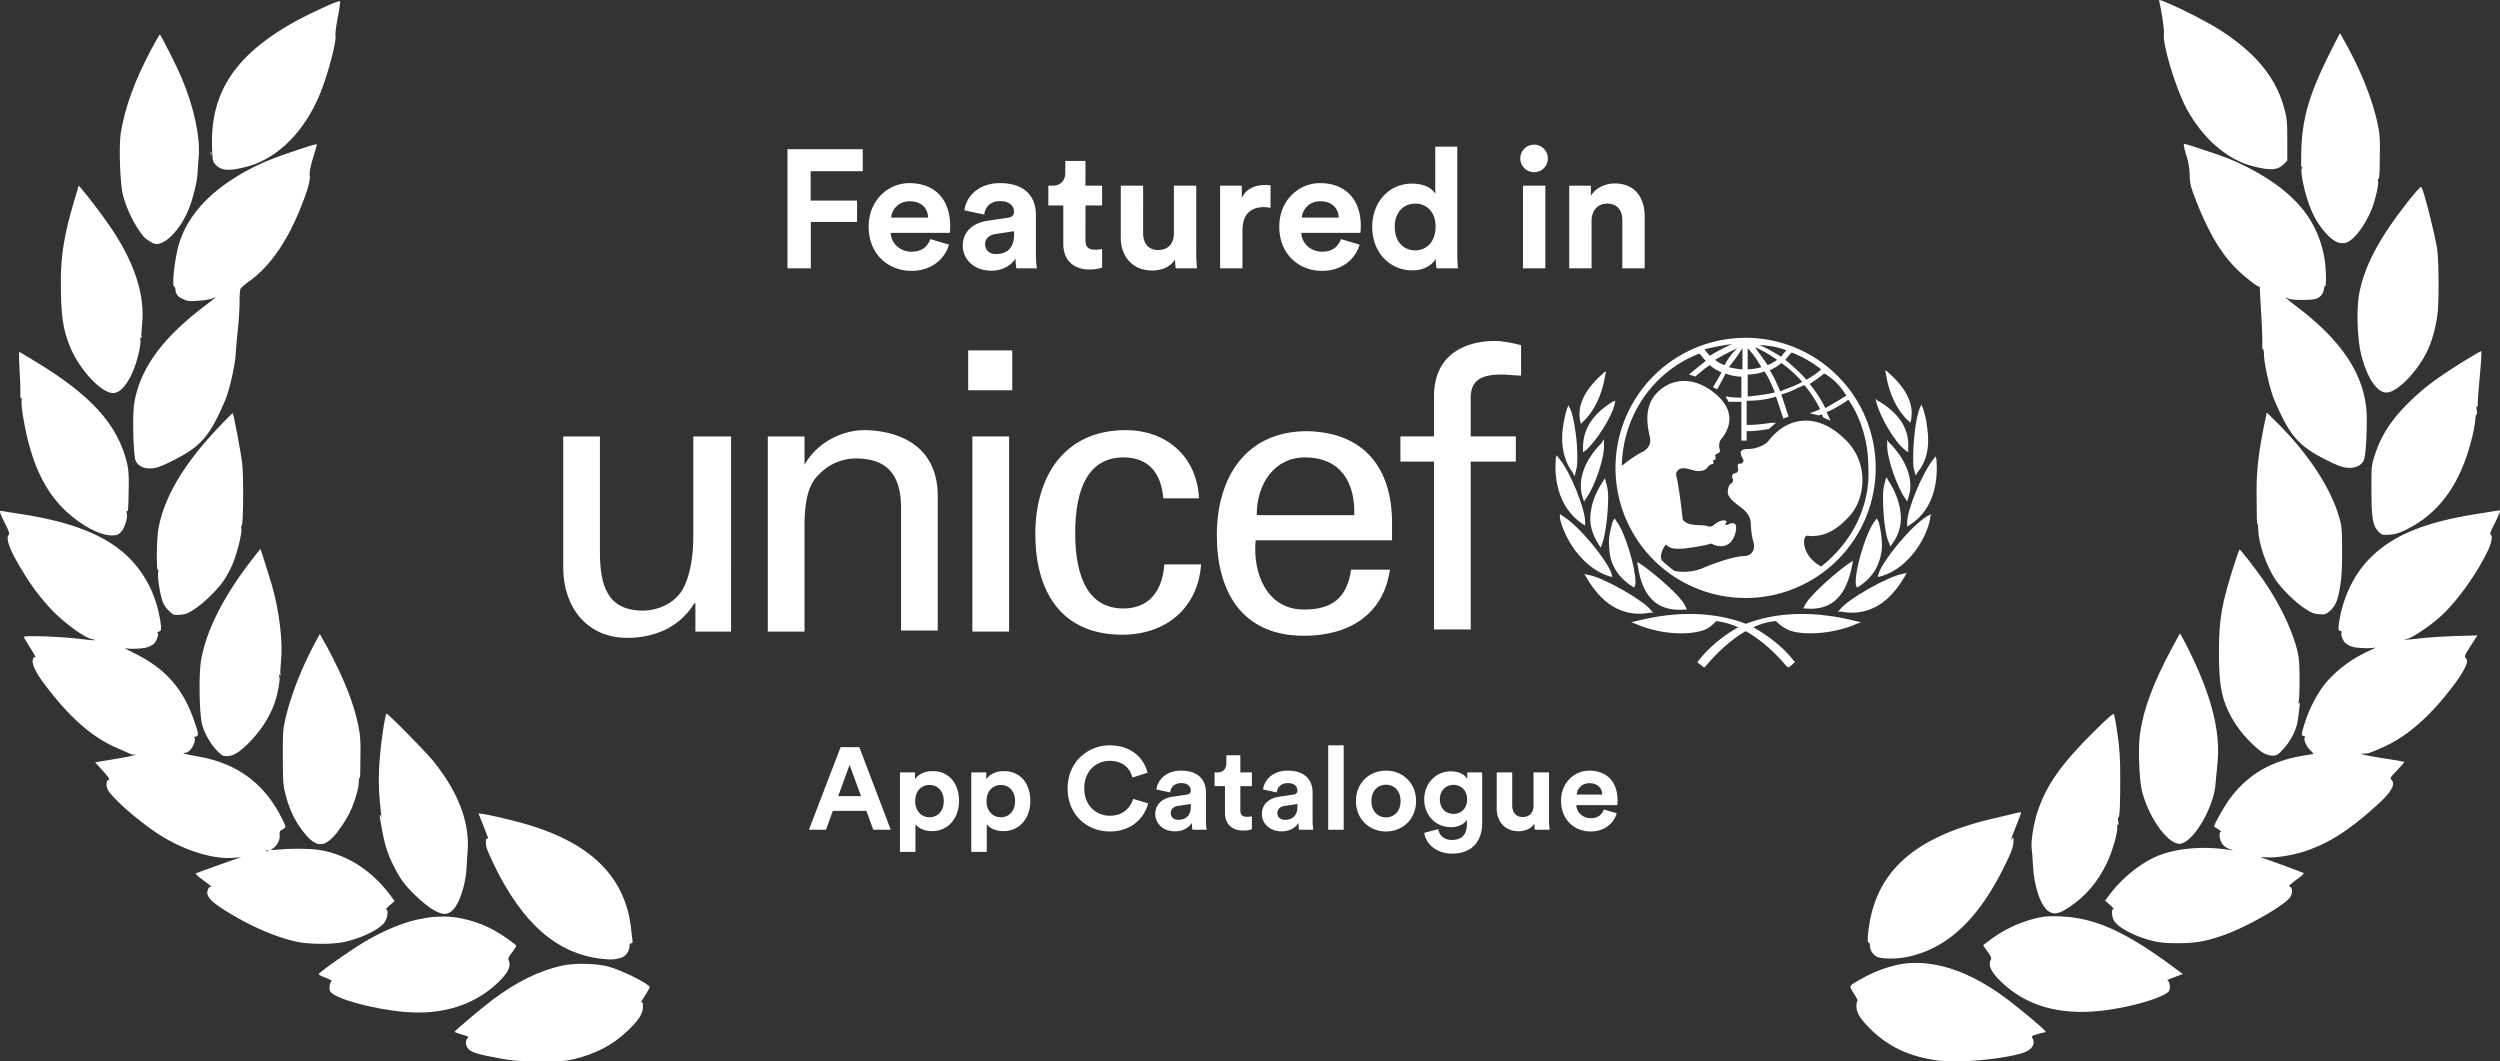 <svg xmlns="http://www.w3.org/2000/svg" width="2231.108" height="947.231" viewBox="0 0 2231.108 947.231">
  <rect x="0" y="0" width="2231.108" height="947.231" fill="#333333" stroke="none"/>
  <g id="unicef" transform="translate(-7890 -12663.521)" fill="#fff">
    <g id="Group_1598" data-name="Group 1598">
      <g id="_30264" data-name="30264" transform="translate(7869.787 13631.352)">
        <path id="Path_3281" data-name="Path 3281" d="M311-962.1c-17.5,8-27.9,13.4-38.3,19.8-45.9,28.5-65,60.7-63.2,106.7.4,11.3.6,12.1,3.2,14.8,5.1,5.4,12.2,5.8,27.5,1.8,28.1-7.3,52.5-32,66.3-66.9,7-17.6,14.3-45.9,13.1-50.4-.3-1.1.6-8.1,2-15.6a131.987,131.987,0,0,0,2.2-14.7C323.6-967.3,319-965.7,311-962.1Z"/>
        <path id="Path_3282" data-name="Path 3282" d="M956.3-965.8c2,7.8,4.6,26.2,4.1,28.6-1.7,8.5,10.8,49.8,20.4,67.2,14.4,26.3,35.9,45,58.6,50.9,16,4.2,22.7,3.7,28.1-1.9l3-3.1v-18.2c0-15.9-.3-19.4-2.4-27.2-7.3-28-24.7-49.6-56.7-70.5-10.7-6.9-33.6-18.8-48.3-24.9C955.8-968,955.8-968,956.3-965.8Z" transform="translate(991 -0.479)"/>
        <path id="Path_3283" data-name="Path 3283" d="M1108.8-920.7c-19.4,38.6-25.6,60.6-25.9,92.2-.2,13,.2,17.8,1.9,25.5,3.9,17.9,9.4,30.7,17.5,40.7s14.5,13.5,21,11.4c6.5-2.2,15.9-14.3,21.8-28.1,3.7-8.7,7.2-23.5,6.4-26.7-.3-1.4-.2-2.2.2-2,1,.6,1.2-3.9,1.4-23.8.2-12.1-.2-17-2-25.4-4.3-20.4-14-45.2-27.1-69.2-3.4-6.3-6.3-11.5-6.4-11.6S1113.5-930.2,1108.8-920.7Zm-25.1,103.9c-.3.8-.6.5-.6-.6-.1-1.1.2-1.7.5-1.3A2.026,2.026,0,0,1,1083.7-816.8Z" transform="translate(991 -0.479)"/>
        <path id="Path_3284" data-name="Path 3284" d="M155.2-923.8c-14.8,27.9-23.5,51.8-27.2,74.7-1.8,11.2-.7,45.3,1.9,55.2,3.3,13,10.5,27.4,18.3,37,2.4,2.9,9,6.9,11.5,6.9,9.3,0,22.5-14.5,29.3-32.1,3.8-9.8,7.1-23.6,7.5-30.9.1-3,.6-9.3,1-14,1.6-18.6-4-44.8-15.4-71.9-4-9.5-18.4-38.1-19.2-38.1C162.6-937,159.1-931,155.2-923.8Z"/>
        <path id="Path_3285" data-name="Path 3285" d="M283-833.1c-20.9,7-32.5,11.9-45.9,19.5-30.1,17.1-49.4,38.3-57,63-3.9,12.8-6.8,38.6-4.3,38.6.4,0,.9,1.1,1,2.6.3,4.2,2.2,6.5,7,8.6,4,1.8,5.7,2,14.1,1.3,5.2-.3,10.9-1.3,12.5-2.2,4-2,3-1.1-7.9,7.2-37.7,28.7-57.3,55.8-62.4,86.1-1.9,10.9-.9,47.9,1.3,52.1,2.1,4.1,6.6,6.5,12.2,6.5s9.8-1.4,20.7-6.9c21-10.4,29.7-18.7,39.1-37.1,3.5-7,7.5-15.9,8.9-19.7,3.5-9.8,7.7-29.1,8.2-37.8.2-3.9,1.1-13.7,1.9-21.7.9-8,1.6-19,1.6-24.5a85.841,85.841,0,0,1,.6-12c.3-1.1,3.7-4.2,7.6-7,17.4-12.3,32.4-32.9,44.1-60.6,7.5-17.7,10.9-28.8,10.4-33.8-.4-3.2.4-7.7,2.9-16,1.9-6.4,3.4-11.7,3.4-11.8C303-839.6,298.8-838.4,283-833.1Z"/>
        <path id="Path_3286" data-name="Path 3286" d="M980.2-829.3a60.328,60.328,0,0,1,3.2,18.3c.2,7.5.8,10,5,21,10.8,27.9,21.4,46.5,34.7,60.5,7.2,7.6,20.5,18.2,22.1,17.8.4-.2.8.5.8,1.5,0,.9.5,11.1,1.2,22.7.7,11.5,1.1,23.7,1,27s.1,5.5.6,4.9c.4-.7.8,1.6.9,5,.1,7.2,4.5,27.1,8,37.1,1.4,3.8,5.4,12.7,8.9,19.7,9.4,18.4,18.1,26.7,39.1,37.1,10.9,5.5,15.1,6.9,20.7,6.9s10.1-2.4,12.2-6.4c1.7-3.3,2.9-19.3,2.8-38.3-.2-34.8-19.7-66.3-60.1-97.4-12.1-9.3-14.3-11.2-10.2-9.1,3.1,1.7,21.7,1.8,25.6.1a10.524,10.524,0,0,0,6.5-8.6c.1-1.4.6-2.5,1-2.5,1.4,0,.9-17.4-.7-25.7-4.7-25-16.2-43.6-37.5-60.8-12.6-10.1-31.1-20.6-48.7-27.6-8.9-3.5-37.1-12.9-38.9-12.9C977.7-839,978.3-835.6,980.2-829.3Z" transform="translate(991 -0.479)"/>
        <path id="Path_3287" data-name="Path 3287" d="M208.2-831c0,1.4.2,1.9.5,1.2a5.278,5.278,0,0,0,0-2.5C208.4-832.9,208.2-832.4,208.2-831Z"/>
        <path id="Path_3288" data-name="Path 3288" d="M86.2-787.9c-8.6,29.2-11.6,47.5-11.7,69.9,0,31.7,1.7,44,8.5,60.3,8.3,19.9,27.6,40.6,38.1,40.7,6.4,0,13.6-8.3,18.7-21.8,3.6-9.2,6.5-22.7,5.7-26-.4-1.7-.2-2.2.6-1.6.8.4.9.3.5-.4-.4-.6-.2-5.8.4-11.4q4.05-38.1-26.3-84.2c-6.5-9.8-19.2-26.8-27.4-36.5l-2.8-3.3Z"/>
        <path id="Path_3289" data-name="Path 3289" d="M1178.5-787.9c-26.2,33.2-39.8,59-44.1,84.1-2.3,13.4-1.3,39.9,2,52.9,5.2,20.7,14.1,33.9,22.6,33.9,9.8-.1,28.4-19.4,37.1-38.5,4.2-9.2,7.8-23.4,8.7-34,1.2-14.7.8-48.2-.7-56.5-3.1-17.3-11.5-50.3-14-54.6C1189.8-801.3,1184.8-795.9,1178.5-787.9Z" transform="translate(991 -0.479)"/>
        <path id="Path_3290" data-name="Path 3290" d="M37.6-639.4c.5,8.2.9,18,.8,21.7-.1,4.4.2,6.4.8,5.5.6-.8.7-.2.3,1.9-.8,4.2,2.8,25.5,7,40.6,6.9,25.3,17.9,44.7,33.4,58.8,13.6,12.5,29.5,20.8,39.9,20.9,4.6,0,5.8-.4,8.2-2.9,3.4-3.3,6.4-12.7,5.4-16.7-.4-1.5-.3-2.5.2-2.1,1,.6,1.2-1.8,1.5-21.8.2-10.4-.2-15.8-1.5-21-8.4-34.7-32.2-60.9-83.1-91.5-6.6-4-12.4-7.5-12.9-7.8S37.1-648.1,37.6-639.4Z"/>
        <path id="Path_3291" data-name="Path 3291" d="M1230-646.2c-26,16.1-37.9,25-52.1,39.1-15.1,15-24.2,29.5-29.6,46.8-2.7,8.5-2.8,9.5-2.7,30.8.1,25,1.2,31.5,6.5,36.8,2.9,2.8,3.3,2.9,9.8,2.5,5.3-.4,8.5-1.4,15.2-4.7,29.7-14.9,48.6-41.6,58.5-82.9a105.086,105.086,0,0,0,2.7-15.2c.1-2.6.6-4.6,1.1-4.3.4.3.5-1.4.2-3.8-.4-2.4-.4-3.9.1-3.2.5.6.8-.8.8-3.5.1-2.6.6-10.8,1.3-18.2,2.1-23.4,2.3-28,1.5-27.9C1242.9-653.9,1236.9-650.4,1230-646.2Z" transform="translate(991 -0.479)"/>
        <path id="Path_3292" data-name="Path 3292" d="M217.4-588.7c-32.5,33.7-50.8,64.2-55.9,93.3-1.6,9-1.8,38.5-.3,36.1.4-.7.5.4.2,2.4-.7,4,.9,15.3,3.3,23.9a21.2,21.2,0,0,0,5.9,9.9c4.3,4.3,4.4,4.3,10.3,3.9,4.9-.3,7-1.2,12.7-4.9,8.6-5.6,20.8-17.5,26.4-25.8a99.55,99.55,0,0,0,7.6-14.1c4.1-9.5,8.8-28.3,8-32.2-.3-1.6-.2-2.7.2-2.4,1.6,1,2-46.1.4-56.9-1.9-13.7-7.7-43.5-8.3-43.5C227.5-599,222.8-594.4,217.4-588.7Z"/>
        <path id="Path_3293" data-name="Path 3293" d="M1051.1-594c-6.1,28.3-8.3,46.9-8,67.8.1,8.6.2,18.3.2,21.5.1,3.1.3,5.3.6,4.8s.6,1.9.7,5.3c.2,12.3,7.2,32.4,15.5,44.8,5.5,8.2,17.7,20.1,26.3,25.7,5.6,3.7,7.9,4.6,12.6,4.9,5.3.4,5.9.2,9.5-2.9,4.9-4.3,7-9.2,8.9-20.4,1.8-11,2.1-16.2,2-38-.1-15.4-.4-17.9-2.8-26-7.5-25.5-27.6-56.1-54-82.4l-10.4-10.3Z" transform="translate(991 -0.479)"/>
        <path id="Path_3294" data-name="Path 3294" d="M20.5-509.8a106.822,106.822,0,0,0,4.7,10.1c3.1,6.3,3.7,8.2,2.7,9.3-3,3.6,1.9,15.6,14.2,35.1a191.168,191.168,0,0,0,22.3,29.6c10.3,11.6,30.3,26.6,37.5,28.2,6.6,1.4,2.1,1.4-9.9-.1-17.1-2.1-51.2-3.3-50.6-1.8.3.7,2.7,4.8,5.5,9.3,5.1,8.1,5.9,9.7,4.2,8.7-.5-.4-1.2.7-1.6,2.4-.9,4.1,2.6,11.4,11,22.5,22.1,29.3,42.3,47,64.6,56.4,4.1,1.8,8.8,3.9,10.6,4.7,1.7.9,3.6,1.3,4.2,1,.6-.4,1.1-.3,1.1.1,0,.5-8.1,2.2-17.9,3.8l-18,3,7,7.7c4.3,4.8,6.5,7.8,5.5,7.8-2.2,0-3.1,4.5-1.5,8.3,2.6,6.5,25.4,26.8,43.9,39.2,22.4,15,50,23.9,68.9,22.2l6.6-.6-11,3.8c-6,2.2-14.8,5.3-19.5,7s-9.1,3.4-9.9,3.6c-.8.3,1.7,2.7,6.3,6.1,7.5,5.5,8.7,6.6,6.4,6.1-.6-.1-1.6,1-2.1,2.5-2.2,5.8,2.6,10.9,20.3,21.5,20.3,12.2,41.6,21.2,59,24.9,11.8,2.5,32.8,2.5,43.4,0,15.4-3.5,30.9-11.3,35.2-17.6,2.6-3.8,3.4-11,1.2-11-.7,0,.7-1.7,3.2-3.9l4.4-3.8-4-5.4c-16.7-22-38.1-35.8-62-40-8.2-1.4-24.4-1.7-36.9-.6-7.6.6-8.6.6-6.5-.5,4-2.1,7.2-7.7,6.8-12.1-.2-3.4.1-4.1,2.5-5.3,1.5-.8,2.7-1.9,2.7-2.5a44.467,44.467,0,0,0-3.1-7.2c-16-31.8-40.2-49.5-75.9-55.6-10.5-1.8-14.8-3.1-10.3-3.1,1.1,0,3-1.1,4.2-2.4,2.9-3.1,5.3-9.8,3.9-10.7-.6-.4-.1-1,1.1-1.4,2.7-.8,2.7-2-.9-12.6-10.1-30.2-26.2-48.4-55.3-62.5-5.1-2.5-8.1-4.2-6.7-3.8,3.3,1,14.5.6,19.1-.6a20.433,20.433,0,0,0,6.1-3c2.8-2.1,5.4-10,3.4-10.1-.6,0,0-.5,1.3-1,2.2-.9,2.3-1.3,1.8-6.7a111.647,111.647,0,0,0-8.7-30.9c-17.5-37.6-51.2-57.2-115.5-67.3-7.2-1.1-14.5-2.2-16.3-2.6C20-512.1,19.9-512,20.5-509.8ZM259.7-208.4a2.026,2.026,0,0,1-1.9.1c-.8-.3-.5-.6.6-.6C259.5-209,260.1-208.7,259.7-208.4Z"/>
        <path id="Path_3295" data-name="Path 3295" d="M1256-511.3c-1.4.2-9.5,1.5-18,2.9-46.1,7.4-74.4,19.3-94.4,39.9-14.2,14.5-24.1,35.8-27.1,58.2-.6,4.9-.5,5.4,1.7,6.2,1.2.6,1.8,1,1.2,1-2,.1.3,7.4,3.1,9.8a17.843,17.843,0,0,0,6.3,3.2c4.7,1.3,15.8,1.6,19.7.7,1.7-.4-.5.8-4.7,2.7-17.2,7.7-33,20.1-42.4,33.3a120.748,120.748,0,0,0-14.7,29.4c-3.9,12.3-4,12.8-1.6,13.5,1.2.4,1.7,1,1.1,1.4-1.7,1,1.4,8.3,4.9,11.4,1.7,1.6,2.9,3,2.7,3.1-.1.1-3.9.8-8.3,1.5-29.1,4.6-49.9,16.7-66.2,38.4-4.6,6.1-15,24.5-14.1,25.1.1.1,1.9,1.2,3.8,2.4s2.9,2.2,2.3,2.2c-1.8,0-1.6,5.4.1,8.9,1.9,3.6,4,5.3,8.5,6.8,2,.7,2.5,1.1,1.1.8-24-4.1-48.4-2.2-66.1,5-14.4,5.8-31.3,19.2-42.1,33.4l-4.9,6.5,4.3,3.8c2.4,2,3.7,3.7,3.1,3.8-2,0-1.5,6.9.7,10.5,3.8,6.2,18.8,14,33.8,17.7,6.8,1.7,11.8,2.2,22.7,2.2,15.9,0,24.9-1.5,41-7.1,21.2-7.4,56.1-27.5,59.9-34.5,2.1-4,1.6-8.5-1-9-1.1-.2,1-2.2,5.9-5.8,4.2-3,7.3-5.7,6.9-6.1-.5-.5-30.5-11.6-38.2-14.1-.8-.3,1.5-.3,5.1,0,8.6.6,24.7-2.1,35.8-6,20.3-7.1,37.3-18,60.3-38.5,15-13.3,19.4-20.5,15.2-24.7-1.4-1.5-1-2.2,5.2-8.6,3.7-3.9,6.5-7.2,6.3-7.4s-8-1.6-17.4-3c-17.7-2.8-25.3-4.6-18.5-4.4,3.3.1,5-.4,16.5-5.5,22-9.7,42.5-27.6,64-56.2,6.7-8.9,11.5-17.5,11.5-20.7a5.138,5.138,0,0,0-1.4-3.1c-1.2-1.2-.6-2.7,4.6-10.7l5.9-9.3-20.3.6c-11.2.4-25.7,1.4-32.3,2.2-11.4,1.3-16,1.4-9.6.2,3.6-.8,15.9-8.7,25.4-16.5,14.9-12.1,32.9-36,44.8-59.2,4.4-8.5,6-15.7,4-17-.9-.5-.4-2.5,2.2-7.6,1.9-3.8,4.2-8.6,5-10.7C1261-512.2,1261-512.1,1256-511.3Z" transform="translate(991 -0.479)"/>
        <path id="Path_3296" data-name="Path 3296" d="M245-468.3c-25.8,33.2-41.2,64-45.5,90.8-1.8,11.1-1.5,42.7.6,54,1.4,7.9,7.2,18.8,13.4,25.2,4.4,4.6,5.6,5.3,8.9,5.3,5.5,0,10.1-2.6,17.8-9.8,11.5-10.8,20.7-24.8,25.2-37.9,2.9-8.6,5-20.5,4.1-23.4-.5-1.6-.4-1.9.5-1.4s1.1.4.6-.4c-.4-.6-.2-6,.4-12,1.8-17-1.6-45.2-8.1-67.6-2.6-8.8-10.1-32.5-10.3-32.5C252.6-477.9,249.1-473.6,245-468.3Z"/>
        <path id="Path_3297" data-name="Path 3297" d="M1022.7-462.3c-10.7,33.7-13,46.9-13.2,74.3-.1,23.1,1.1,35.1,4.6,46,4.6,14,13.6,27.8,25.7,39.1,7.7,7.4,12.3,9.9,17.8,9.9,3.3,0,4.5-.7,8.9-5.4,7-7.4,12.2-17.5,13.4-26.2,1.9-13.5,2.1-17,1.1-15.4-.7,1-.8.4-.2-2,.4-1.9.7-11.2.6-20.5,0-17.4-.7-21.8-5.4-35.5-5.6-16.5-15.6-35.5-27.8-53-6.4-9.1-19.5-26-20.3-26C1027.6-477,1025.2-470.4,1022.7-462.3Z" transform="translate(991 -0.479)"/>
        <path id="Path_3298" data-name="Path 3298" d="M299.8-391.2c-11.1,21-20.7,46.1-25,65.3-2.1,9.4-2.3,12.7-2.2,34.4.1,22.4.3,24.6,2.7,33.8,3.2,12.1,7.9,22.1,14.6,30.9,10.9,14.4,17.8,15.9,27.4,6.2,4.4-4.4,11.3-14.5,14.9-21.9,4.1-8.2,8.2-21.6,8.2-27.2.1-2.8.4-4.6.7-4.1.4.6.6-.9.6-3.3s.1-10.7.2-18.4c.2-10.9-.2-16.3-1.8-24.3-3.9-19.8-12.7-42.1-27.9-70.5-3.5-6.4-6.4-11.7-6.5-11.7S303-397.2,299.8-391.2Z"/>
        <path id="Path_3299" data-name="Path 3299" d="M967.4-388.7c-16.6,30.9-25.3,54.3-28.4,76.4-1.8,12.5-.7,41.7,2,51.8,6.7,24.9,24.6,48.6,34.9,46,12.1-3,29.6-33.9,30.6-54,.2-2.8.9-10.3,1.6-16.7,2.8-25.8-3.5-54.5-20.1-90.8-4.4-9.7-12.8-26-13.3-26C974.6-402,971.3-396,967.4-388.7Z" transform="translate(991 -0.479)"/>
        <path id="Path_3300" data-name="Path 3300" d="M362.1-316.3c-3.6,24.1-4.6,43.6-3.2,59.8.6,7.7,1.4,15.1,1.6,16.5.5,2.2.4,2.2-.4.5-1.5-3-1.3-.9.9,11.2,2.5,14.2,5.3,22.9,10.3,32.8,6,12.1,10.6,18.2,20.4,27.5,10.1,9.6,18.3,14.9,24.1,15.7,7.6,1,13.8-7.4,18.3-24.8a100.209,100.209,0,0,0,2.4-14.2c.1-3.4.6-10.7,1-16.3,2-26.1-7.9-52.5-30.1-80.4-6.5-8.2-40.8-43-42.3-43C364.7-331,363.3-324.4,362.1-316.3Z"/>
        <path id="Path_3301" data-name="Path 3301" d="M898.5-315c-29.8,29.4-42.9,48-51,72.3-3.5,10.6-6.1,27.6-5.1,33.1.3,1.7.8,8.1,1.1,14.1.8,19.3,7.2,37.6,14.5,41.8,4.9,2.8,9.2,1.8,18.2-4.3q21.6-14.4,33.4-39.4c4.8-10.2,9.8-27.3,9.1-31.8-.2-1.5.1-2.4.6-2.1.6.4.7-.8.3-3.2-.4-2-.4-3.5.1-3.2,1.2.7,1.8-12.1,1.7-36.3,0-16.8-.6-25-2.3-37.5-1.3-8.8-2.7-16.9-3.1-18C915.4-331.2,913-329.3,898.5-315Z" transform="translate(991 -0.479)"/>
        <path id="Path_3302" data-name="Path 3302" d="M447.3-241.6c.3.6,2.3,5.7,4.6,11.4,4.4,11.1,4.6,11.6,3.1,10.7-1-.6-1.4,1.8-1,6.5,0,1.4,3.1,8.6,6.6,16,25.8,53.4,56.5,80.4,96.9,84.9,8,.9,11.8.7,17.3-1.1,3.8-1.2,7.2-5.9,7.2-10.1q0-2.7,1.5-2.7c1.2,0,1.5-.8,1.1-3.3-.3-1.7-.8-5.9-1.1-9.2-4.8-45.5-34.5-75.8-91-93C476.4-236.4,446.8-243,447.3-241.6Z"/>
        <path id="Path_3303" data-name="Path 3303" d="M827.5-241.5c-2.7.7-11.3,2.7-19,4.5-68.6,16-103,45.3-111,94.5-1.7,10.5-1.9,16.5-.5,16.5.6,0,1,1.1,1,2.5a11.566,11.566,0,0,0,6.8,10.2c4.7,1.9,17.3,1.9,26.8-.1,36-7.6,64-34.2,87.8-83.6,5.9-12.4,7-15.9,6.7-21.5-.1-1.7-.3-1.7-1.1-.5-1.9,3-.9-.2,3.6-11.5,2.6-6.4,4.5-11.7,4.3-11.9S830.3-242.1,827.5-241.5Z" transform="translate(991 -0.479)"/>
        <path id="Path_3304" data-name="Path 3304" d="M406-149.5c-.8.2-4.9.9-9,1.5-14.7,2.4-33.8,10.1-52,21-13.2,7.9-40.6,27.3-40.4,28.6.1.5,3,2,6.5,3.3,3.5,1.4,5.8,2.6,5.2,2.8-1.8.6-2.7,6.7-1.4,9.2,3.4,6.3,37.1,15.7,65.8,18.3,34.7,3.2,64.3-6.4,85.5-27.7,7.8-7.9,10.4-13.7,7.9-18.4-.7-1.3,0-2.9,3-6.8,2.1-2.9,3.9-5.5,3.9-6,0-1.1-13-10.2-20-14-13.7-7.6-31.5-12.4-45.5-12.2C411.1-149.8,406.8-149.6,406-149.5Z"/>
        <path id="Path_3305" data-name="Path 3305" d="M846.8-148a113.2,113.2,0,0,0-42.5,20.2l-5.3,4,3.9,5.6c3.1,4.3,3.8,5.9,3,7.3-2.5,4.7,0,10.5,7.9,18.4C838.3-67.9,872.3-59.4,916.3-67c23.8-4,46.3-11.5,48.8-16.2,1.2-2.3.4-8.5-1.3-9-1-.4.6-1.1,10.6-4.8l2.9-1.1-10.9-8c-41.2-30.3-68.5-42.3-98.4-43.4C858-149.9,853.8-149.6,846.8-148Z" transform="translate(991 -0.479)"/>
        <path id="Path_3307" data-name="Path 3307" d="M522-106.1c-20.7,4.6-40.7,14.4-62,30.4C448.3-66.8,426-48,426-47c0,.4,2.9,1.5,6.5,2.5,5.7,1.5,6.3,1.9,5,3.2-2.3,2.2-1.8,7.1.9,9.8,3,3,9.5,4.9,27.6,8.2,12.6,2.3,17.3,2.6,36,2.7,18.7,0,22.7-.2,30.7-2.1,19.2-4.6,34.3-12.5,47.5-25.1C590.4-57.5,594-63.2,594-69.4c0-3.3-.3-4.5-1.2-4-1.2.8-1.2.7,3.9-7.3,1.8-2.9,3.3-5.6,3.3-6.1,0-2.7-23.8-14.7-36-18.2C553.1-108.1,533.4-108.6,522-106.1Z"/>
        <path id="Path_3308" data-name="Path 3308" d="M722.5-106.3a119.52,119.52,0,0,0-31.6,12.2c-12.4,7.1-11.8,6-7.1,13.6,2.3,3.6,3.7,6.5,3.2,6.5-.6,0-1,2.1-1,4.7,0,6,3.5,11.5,13.2,21,16,15.5,34.7,24.1,59.6,27.4,17.9,2.4,56.5-1,75.1-6.6,8.6-2.6,12.1-7.9,9.1-13.5-.9-1.6-.4-2,4.4-3.4a45.764,45.764,0,0,1,6.5-1.6c2.3,0,.5-1.9-11.9-12.4-22-18.5-35.3-27.9-51.5-36.1C766.9-106.5,742.9-110.7,722.5-106.3Z" transform="translate(991 -0.479)"/>
      </g>
      <g id="UNICEF_Logo" transform="translate(8392.633 12965)">
        <path id="Path_3309" data-name="Path 3309" d="M216.4,0A116.1,116.1,0,1,0,332.5,116.1,116.081,116.081,0,0,0,216.4,0m89.885,51.5c-5.618,3.745-12.172,7.49-18.726,11.236A106.317,106.317,0,0,0,273.516,41.2a158.844,158.844,0,0,0,13.108-9.363c8.427,4.682,14.981,12.172,19.662,19.662M257.6,13.108a105.2,105.2,0,0,1,26.216,14.981c-3.745,3.745-8.427,6.554-13.108,9.363-5.618-6.554-12.172-12.172-18.726-17.79a40.723,40.723,0,0,1,5.618-6.554m9.363,26.216c-6.554,3.745-13.108,5.618-19.662,8.427-2.809-6.554-5.618-13.108-9.363-18.726,3.745-1.873,7.49-3.745,10.3-6.554a105.174,105.174,0,0,1,18.726,16.853M252.917,11.236a24.825,24.825,0,0,0-4.682,5.618c-6.554-3.745-12.172-7.49-19.662-10.3a70.33,70.33,0,0,1,24.344,4.682m-8.427,8.427a37.952,37.952,0,0,1-8.427,4.682c-3.745-5.618-7.49-10.3-11.236-15.917A105.345,105.345,0,0,1,244.49,19.662m-26.216-10.3c4.682,4.682,8.427,10.3,12.172,16.853a47.437,47.437,0,0,1-12.172,1.873Zm0,23.408a42.407,42.407,0,0,0,14.981-2.809c3.745,5.618,6.554,12.172,9.363,18.726-7.49,1.873-15.917,2.809-24.344,3.745ZM213.593,9.363V28.089c-3.745,0-7.49-.936-12.172-1.873A189.872,189.872,0,0,0,213.593,9.363M197.675,24.344c-2.809-.936-6.554-2.809-8.427-4.682a198.118,198.118,0,0,1,19.662-10.3,57.12,57.12,0,0,0-11.235,14.981m6.554-18.726a198.126,198.126,0,0,0-19.662,10.3,24.825,24.825,0,0,1-4.682-5.618,186.967,186.967,0,0,1,24.344-4.682m79.586,198.5c-14.981-8.427-15.917-20.6-14.981-24.344.936-4.682,3.745-2.809,5.618-2.809,10.3,0,20.6-2.809,33.707-16.853,14.981-14.981,19.662-48.688-3.745-70.223C280.07,66.477,253.853,70.223,237,91.758c-3.745,4.682-12.172,7.49-18.726,7.49-11.236,0-3.745,8.427-3.745,10.3a2.99,2.99,0,0,1-2.809,2.809c-3.745-.936-1.873,4.682-1.873,5.618s-1.873,2.809-1.873,2.809c-4.682,0-3.745,3.745-2.809,5.618a3.738,3.738,0,0,1-1.873,3.745c-1.873.936-2.809,4.682-2.809,7.49,0,4.682,4.682,8.427,12.172,14.045s8.427,11.236,8.427,14.981a72.276,72.276,0,0,0,1.873,14.045c1.873,4.682,1.873,14.045-8.427,14.045-13.108.936-35.579,10.3-37.452,11.236-7.49,2.809-16.853,3.745-24.344,1.873A99.165,99.165,0,0,1,141.5,198.5c-1.873-4.682.936-10.3,3.745-14.045,4.682,4.682,10.3,3.745,14.045,3.745s20.6-2.809,23.408-3.745,3.745-.936,4.681,0c6.554,2.809,15.917,2.809,19.662-9.363,3.745-13.108-4.682-9.363-6.554-8.427-.936.936-2.809,0-1.873-.936,1.873-2.809-.936-2.809-1.873-2.809-3.745,0-8.427,3.745-9.363,4.682a7.078,7.078,0,0,1-3.745.936c-4.682-2.809-18.726.936-23.408-6.554,0-1.873-3.745-32.771-5.618-38.388,0-.936-.936-2.809.936-4.682,3.745-5.618,13.108,0,18.726,0,6.554,0,7.49-2.809,9.363-4.682s2.809-.936,3.745-1.873,0-1.873,0-2.809.936,0,1.873-.936,0-2.809,0-3.745c1.873-2.809,5.618-.936,3.745-6.554a10.421,10.421,0,0,1,2.809-9.363c2.809-3.745,14.981-20.6-5.618-38.388-19.662-16.853-40.261-14.981-53.369-.936s-6.554,34.643-5.618,40.261-2.809,10.3-7.49,12.172a121.622,121.622,0,0,0-17.79,12.172c.936-44.942,28.089-84.267,69.286-100.184,1.873,1.873,3.745,4.682,5.618,6.554-4.682,3.745-14.981,12.172-14.981,12.172a7.247,7.247,0,0,1,2.809.936,9.431,9.431,0,0,1,2.809.936s8.427-7.49,13.108-10.3c2.809,2.809,6.554,4.682,10.3,6.554-1.873,3.745-7.49,13.108-7.49,13.108a3.269,3.269,0,0,0,1.873.936,2.9,2.9,0,0,0,1.873.936s5.618-10.3,7.49-14.045a37.57,37.57,0,0,0,14.045,2.809V53.369c-2.809,0-9.363,0-12.172-.936h-1.873l.936,1.873c.936.936.936,1.873,1.873,2.809h11.235V91.758h4.682V83.331c7.49,0,13.108-.936,19.662-1.873h0l6.554-5.618h-3.745c-7.49.936-14.044,1.873-19.662,1.873h-2.809V56.178c8.427,0,17.79-.936,26.216-3.745L250.108,72.1l4.682-1.873L248.236,50.56c7.49-1.873,14.045-5.618,20.6-8.427a106.312,106.312,0,0,1,14.044,21.535,88.166,88.166,0,0,1-9.363,3.745c4.682.936,8.427,1.873,8.427,1.873a9.431,9.431,0,0,1,2.809-.936,9.431,9.431,0,0,0,.936,2.809l6.554,2.809-.936-1.873s-1.873-4.682-2.809-5.618a105.349,105.349,0,0,0,19.662-11.236c12.172,17.79,17.79,39.325,17.79,60.86,1.873,35.579-15.917,67.414-42.134,88.012" transform="translate(838.81)"/>
        <path id="Path_3310" data-name="Path 3310" d="M118.729,4.136l-1.873,1.873C110.3,11.627,94.385,27.544,97.194,45.334v.936l.936,3.745L100,48.142c9.363-8.427,16.853-23.408,19.662-40.261L120.6,3.2Z" transform="translate(810.082 26.762)"/>
        <path id="Path_3311" data-name="Path 3311" d="M100.689,7.336l-.936,1.873a94.187,94.187,0,0,0-3.745,16.853c-1.873,11.236-.936,28.089,8.427,40.261l.936,1.873.936,1.873,1.873-7.49c1.873-13.108-.936-40.261-5.618-52.433L100.689,6.4Z" transform="translate(796.287 53.523)"/>
        <path id="Path_3312" data-name="Path 3312" d="M94.8,14.009v1.873c-.936,11.236,0,40.261,23.408,56.178l2.809,1.873V70.187c0-11.236-13.108-44.006-22.471-55.242L95.739,11.2Z" transform="translate(790.939 93.666)"/>
        <path id="Path_3313" data-name="Path 3313" d="M95,18.673v1.873c3.745,16.853,18.726,43.07,43.07,51.5l3.745.936-.936-3.745c-4.682-12.172-28.089-41.2-43.07-50.56L95,16.8Z" transform="translate(794.486 140.499)"/>
        <path id="Path_3314" data-name="Path 3314" d="M126.225,6.836l-2.809.936C105.627,19.008,97.2,32.116,97.2,48.97v3.745l2.809-1.873c9.363-8.427,22.471-29.025,25.28-40.261l.936-4.682Z" transform="translate(812.885 49.342)"/>
        <path id="Path_3315" data-name="Path 3315" d="M116.7,10.636l-.936,1.873C111.082,17.19,96.1,33.108,97.038,52.77a33.267,33.267,0,0,0,1.873,9.363l.936,2.809,1.873-2.809c7.49-10.3,16.853-36.516,15.917-48.688V9.7Z" transform="translate(811.175 81.121)"/>
        <path id="Path_3316" data-name="Path 3316" d="M110.072,14.336l-.936,1.873Q97.9,33.062,97.9,49.916c0,7.49,2.809,14.981,7.49,22.471l1.873,2.809.936-2.809c2.809-6.554,5.618-26.216,5.618-42.134a43.405,43.405,0,0,0-1.873-13.108l-.936-3.745Z" transform="translate(818.739 112.064)"/>
        <path id="Path_3317" data-name="Path 3317" d="M103.668,19.073l-.936,1.873c-1.873,7.49-3.745,14.045-2.809,21.535,0,14.981,7.49,27.153,20.6,35.579l1.873.936.936-2.809V73.378c0-12.172-9.363-44.006-16.853-53.369L104.6,17.2Z" transform="translate(833.57 143.844)"/>
        <path id="Path_3318" data-name="Path 3318" d="M98.236,23.436l.936,1.873c9.363,15.917,26.216,37.452,57.114,31.834H159.1l-1.873-1.873c-5.618-8.427-43.07-29.962-56.178-31.834L97.3,22.5Z" transform="translate(813.721 188.168)"/>
        <path id="Path_3319" data-name="Path 3319" d="M106.482,32.66h0L101.8,33.6l4.682,1.873c19.662,8.427,44.006,10.3,58.987,5.618,5.618-1.873,8.427-4.682,12.172-8.427,25.28,2.809,48.688,23.408,62.732,40.261l.936.936h.936a20.425,20.425,0,0,0,4.682-3.745l.936-.936-.936-.936c-14.045-18.726-36.516-29.962-37.452-30.9-20.6-9.363-56.178-16.853-102.993-4.682" transform="translate(851.355 220.141)"/>
        <path id="Path_3320" data-name="Path 3320" d="M103.236,22.236v1.873c2.809,18.726,10.3,43.07,42.134,40.261h1.873l-.936-1.873c-1.873-8.427-30.9-32.771-41.2-39.325L102.3,21.3Z" transform="translate(855.536 178.132)"/>
        <path id="Path_3321" data-name="Path 3321" d="M126,3.1l.936,4.682c2.809,16.853,10.3,31.834,19.662,40.261l1.873,1.873.936-3.745v-.936c2.809-17.79-13.108-33.707-19.662-39.325l-1.873-1.873Z" transform="translate(1053.74 25.925)"/>
        <path id="Path_3322" data-name="Path 3322" d="M136.4,6.3l-1.873,3.745c-4.682,12.172-6.554,39.325-5.618,52.433l1.873,7.49.936-.936.936-1.873c10.3-12.172,10.3-28.089,8.427-40.261a77.163,77.163,0,0,0-3.745-16.853L136.4,8.173Z" transform="translate(1076.111 52.687)"/>
        <path id="Path_3323" data-name="Path 3323" d="M153.38,11.3l-2.809,3.745C141.208,27.217,128.1,59.051,128.1,70.287v3.745l2.809-1.873c23.408-14.981,24.344-44.006,23.408-56.178V14.109Z" transform="translate(1071.302 94.502)"/>
        <path id="Path_3324" data-name="Path 3324" d="M173.051,16.8l-3.745,1.873c-14.981,9.363-38.388,38.388-43.07,50.56l-.936,3.745,3.745-.936c24.344-7.49,40.261-34.643,43.07-51.5V18.673Z" transform="translate(1047.885 140.499)"/>
        <path id="Path_3325" data-name="Path 3325" d="M125.1,5.8l.936,4.682c3.745,12.172,14.981,32.771,25.28,41.2l2.809,1.873V49.806c.936-16.853-7.49-29.962-25.28-41.2l-1.873-.936Z" transform="translate(1046.213 48.505)"/>
        <path id="Path_3326" data-name="Path 3326" d="M126.253,9.7v3.745c-.936,12.172,9.363,39.325,15.917,48.688l1.873,2.809.936-2.809c.936-3.745,1.873-6.554,1.873-9.363.936-19.662-14.044-35.579-18.726-40.261l-.936-.936Z" transform="translate(1055.359 81.121)"/>
        <path id="Path_3327" data-name="Path 3327" d="M128.609,13.3l-.936,3.745A43.405,43.405,0,0,0,125.8,30.153c0,15.917,1.873,35.579,5.618,42.134l.936,2.809,1.873-2.809a38.1,38.1,0,0,0,7.49-22.471c0-10.3-3.745-22.471-11.236-33.707l-.936-1.873Z" transform="translate(1052.067 111.228)"/>
        <path id="Path_3328" data-name="Path 3328" d="M141.926,17.2l-1.873,2.809c-7.49,9.363-16.854,41.2-16.854,53.369v2.809L124.136,79l1.873-.936c13.108-8.427,19.662-20.6,20.6-35.579A90.748,90.748,0,0,0,143.8,20.945l-.936-1.873Z" transform="translate(1030.323 143.844)"/>
        <path id="Path_3329" data-name="Path 3329" d="M183.3,22.4l-3.745.936c-13.108,1.873-50.56,23.408-56.178,31.834L121.5,57.043h2.809c30.9,5.618,47.751-15.917,57.114-31.834l.936-1.873Z" transform="translate(1016.106 187.331)"/>
        <path id="Path_3330" data-name="Path 3330" d="M146.488,37.342c-.936,0-23.407,12.172-37.452,30.9l-.936.936.936.936c.936.936,3.745,2.809,4.682,3.745h.936l.936-.936c14.045-16.853,37.452-38.388,62.732-40.261a35.63,35.63,0,0,0,12.172,8.427c14.045,4.682,39.325,2.809,58.987-5.618l4.682-1.873-4.682-.936c-47.751-12.172-83.331-4.681-102.993,4.682" transform="translate(904.042 220.141)"/>
        <path id="Path_3331" data-name="Path 3331" d="M163.143,21.2l-2.809,1.873c-10.3,6.554-38.388,30.9-41.2,39.325L118.2,64.27h1.873c30.9,2.809,38.388-21.535,42.134-40.261V22.136Z" transform="translate(988.508 177.296)"/>
        <path id="Path_3332" data-name="Path 3332" d="M38.6,1.2H77.925V36.779H38.6Zm3.745,76.777H75.116V252.129H42.345Z" transform="translate(322.812 10.036)"/>
        <path id="Path_3333" data-name="Path 3333" d="M117.038,9.4h32.771V183.552H117.974v-25.28h-.936c-13.108,21.535-35.579,30.9-59.923,30.9C20.6,189.17,0,161.081,0,126.438V9.4H32.771V112.393c0,29.962,6.554,52.433,38.388,52.433,13.108,0,31.834-6.554,38.388-25.28,6.554-15.917,6.554-36.516,6.554-41.2V9.4Z" transform="translate(0 78.612)"/>
        <path id="Path_3334" data-name="Path 3334" d="M52.271,39.7h0C64.442,18.163,87.85,8.8,105.64,8.8c12.172,0,65.541,2.809,65.541,58.987V187.634H138.41V78.086c0-29.025-12.172-44.006-40.261-44.006A45.423,45.423,0,0,0,66.315,47.188C61.634,51.87,52.271,59.36,52.271,94V188.57H19.5V14.418H52.271Z" transform="translate(163.079 73.595)"/>
        <path id="Path_3335" data-name="Path 3335" d="M159.229,69.66c-1.873-21.535-12.172-36.516-35.579-36.516-30.9,0-43.07,27.153-43.07,67.414s12.172,67.414,43.07,67.414c21.535,0,34.643-14.045,36.516-39.325h32.771c-2.809,39.325-31.834,62.732-70.223,62.732C67.471,191.379,45,152.054,45,101.494S70.28,8.8,125.522,8.8c36.516,0,63.668,23.408,65.541,60.86H159.229Z" transform="translate(376.336 73.595)"/>
        <path id="Path_3336" data-name="Path 3336" d="M96.943,106.275c-2.809,29.962,10.3,61.8,43.07,61.8,25.28,0,38.388-10.3,42.134-35.579H216.79c-5.618,39.325-35.579,58.987-76.777,58.987-55.242,0-77.713-39.325-77.713-89.885S87.58,8.9,142.822,8.9c51.5.936,75.84,33.707,75.84,81.458v15.917H96.943ZM184.956,83.8c.936-29.025-12.172-51.5-44.006-51.5-27.153,0-43.07,23.408-43.07,51.5Z" transform="translate(521.016 74.431)"/>
        <path id="Path_3337" data-name="Path 3337" d="M109.762,257.783V107.975H79.8V85.5h29.962V48.051C110.7,10.6,139.723.3,164.067.3c7.49,0,15.917,1.873,23.408,3.745V31.2c-5.618,0-11.236-.936-16.853-.936-18.726,0-29.025,4.682-28.089,23.408V85.5h40.261v22.471H142.532V257.783Z" transform="translate(667.368 2.509)"/>
      </g>
      <path id="Path_3338" data-name="Path 3338" d="M-360.375,0V-41.4h41.25V-60.45h-41.4V-86.7h46.5v-19.65h-67.2V0Zm71.7-45.3c.45-6.75,6.15-14.55,16.5-14.55,11.4,0,16.2,7.2,16.5,14.55Zm34.95,19.2c-2.4,6.6-7.5,11.25-16.8,11.25-9.9,0-18.15-7.05-18.6-16.8h52.8c0-.3.3-3.3.3-6.15,0-23.7-13.65-38.25-36.45-38.25-18.9,0-36.3,15.3-36.3,38.85,0,24.9,17.85,39.45,38.1,39.45,18.15,0,29.85-10.65,33.6-23.4Zm28.95,6c0,11.55,9.6,22.2,25.35,22.2,10.95,0,18-5.1,21.75-10.95a49.98,49.98,0,0,0,.75,8.85h18.3a82.641,82.641,0,0,1-.9-11.7V-48c0-14.85-8.7-28.05-32.1-28.05-19.8,0-30.45,12.75-31.65,24.3l17.7,3.75c.6-6.45,5.4-12,14.1-12,8.4,0,12.45,4.35,12.45,9.6,0,2.55-1.35,4.65-5.55,5.25l-18.15,2.7C-215.025-40.65-224.775-33.3-224.775-20.1Zm29.55,7.35c-6.45,0-9.6-4.2-9.6-8.55,0-5.7,4.05-8.55,9.15-9.3l16.65-2.55v3.3C-179.025-16.8-186.825-12.75-195.225-12.75Zm79.95-83.1h-18V-85.5c0,6.6-3.6,11.7-11.4,11.7h-3.75v17.7h13.35v34.35c0,14.25,9,22.8,23.4,22.8,5.85,0,9.45-1.05,11.25-1.8v-16.5a28.953,28.953,0,0,1-6.15.6c-5.7,0-8.7-2.1-8.7-8.55V-56.1h14.85V-73.8h-14.85ZM-34.725,0h19.05a121.384,121.384,0,0,1-.75-13.35V-73.8h-19.95v42.9c0,8.55-5.1,14.55-13.95,14.55-9.3,0-13.5-6.6-13.5-14.85V-73.8h-19.95v46.65c0,16.05,10.2,29.1,28.05,29.1,7.8,0,16.35-3,20.4-9.9A50.515,50.515,0,0,0-34.725,0Zm84.6-74.1a45.426,45.426,0,0,0-4.65-.3c-6.3,0-16.5,1.8-21,11.55V-73.8H4.875V0h19.95V-33.75c0-15.9,8.85-20.85,19.05-20.85a30.039,30.039,0,0,1,6,.6Zm27.9,28.8c.45-6.75,6.15-14.55,16.5-14.55,11.4,0,16.2,7.2,16.5,14.55Zm34.95,19.2c-2.4,6.6-7.5,11.25-16.8,11.25-9.9,0-18.15-7.05-18.6-16.8h52.8c0-.3.3-3.3.3-6.15,0-23.7-13.65-38.25-36.45-38.25-18.9,0-36.3,15.3-36.3,38.85,0,24.9,17.85,39.45,38.1,39.45,18.15,0,29.85-10.65,33.6-23.4Zm103.8-82.5h-19.65v42.15c-2.1-3.9-8.1-9.15-20.85-9.15-20.85,0-35.4,16.95-35.4,38.55,0,22.35,15,38.85,36,38.85,9.9,0,17.4-4.5,20.7-10.35a50.953,50.953,0,0,0,.75,8.55h19.05c-.3-3-.6-8.4-.6-13.35Zm-55.8,71.55c0-13.2,8.1-20.7,18.3-20.7s18.15,7.35,18.15,20.55c0,13.35-7.95,21.15-18.15,21.15C168.525-16.05,160.725-23.85,160.725-37.05ZM295.125,0V-73.8h-19.95V0Zm-22.35-97.95a12.325,12.325,0,0,0,12.3,12.15,12.228,12.228,0,0,0,12.3-12.15,12.293,12.293,0,0,0-12.3-12.45A12.388,12.388,0,0,0,272.775-97.95Zm63.6,55.5c0-8.55,5.1-15.3,13.8-15.3,9.6,0,13.65,6.45,13.65,14.7V0h19.95V-46.5c0-16.2-8.4-29.25-26.7-29.25-7.95,0-16.8,3.45-21.3,11.1V-73.8h-19.35V0h19.95ZM-304.668,501h15.6l-28.08-73.736h-16.64L-362.076,501h15.184l6.136-16.848H-310.8Zm-21.112-57.824,10.192,27.872h-20.384Zm58.76,77.584V496.008c2.5,3.432,7.7,6.24,14.768,6.24,14.456,0,24.128-11.44,24.128-26.936,0-15.184-8.632-26.624-23.608-26.624-7.7,0-13.416,3.432-15.7,7.384v-6.24h-13.416V520.76Zm25.272-45.344c0,9.152-5.616,14.456-12.688,14.456s-12.792-5.408-12.792-14.456,5.72-14.352,12.792-14.352S-241.748,466.368-241.748,475.416Zm38.376,45.344V496.008c2.5,3.432,7.7,6.24,14.768,6.24,14.456,0,24.128-11.44,24.128-26.936,0-15.184-8.632-26.624-23.608-26.624-7.7,0-13.416,3.432-15.7,7.384v-6.24H-217.2V520.76Zm25.272-45.344c0,9.152-5.616,14.456-12.688,14.456s-12.792-5.408-12.792-14.456,5.72-14.352,12.792-14.352S-178.1,466.368-178.1,475.416Zm84.656,27.144c20.7,0,31.3-13.728,34.112-25.064l-13.416-4.056c-1.976,6.864-8.112,15.08-20.7,15.08-11.856,0-22.88-8.632-22.88-24.336,0-16.744,11.648-24.648,22.672-24.648,12.792,0,18.512,7.8,20.28,14.872l13.52-4.264c-2.912-11.96-13.416-24.44-33.8-24.44-19.76,0-37.544,14.976-37.544,38.48S-114.036,502.56-93.444,502.56Zm40.456-15.5c0,8.008,6.656,15.392,17.576,15.392,7.592,0,12.48-3.536,15.08-7.592a34.652,34.652,0,0,0,.52,6.136H-7.124a57.3,57.3,0,0,1-.624-8.112V467.72c0-10.3-6.032-19.448-22.256-19.448-13.728,0-21.112,8.84-21.944,16.848l12.272,2.6c.416-4.472,3.744-8.32,9.776-8.32,5.824,0,8.632,3.016,8.632,6.656,0,1.768-.936,3.224-3.848,3.64L-37.7,471.568C-46.228,472.816-52.988,477.912-52.988,487.064Zm20.488,5.1c-4.472,0-6.656-2.912-6.656-5.928,0-3.952,2.808-5.928,6.344-6.448l11.544-1.768V480.3C-21.268,489.352-26.676,492.16-32.5,492.16Zm55.432-57.616H10.452v7.176c0,4.576-2.5,8.112-7.9,8.112h-2.6V462.1H9.2V485.92c0,9.88,6.24,15.808,16.224,15.808a20.518,20.518,0,0,0,7.8-1.248V489.04a20.075,20.075,0,0,1-4.264.416c-3.952,0-6.032-1.456-6.032-5.928V462.1h10.3V449.832h-10.3Zm19.24,52.52c0,8.008,6.656,15.392,17.576,15.392,7.592,0,12.48-3.536,15.08-7.592a34.653,34.653,0,0,0,.52,6.136H88.036a57.3,57.3,0,0,1-.624-8.112V467.72c0-10.3-6.032-19.448-22.256-19.448-13.728,0-21.112,8.84-21.944,16.848l12.272,2.6c.416-4.472,3.744-8.32,9.776-8.32,5.824,0,8.632,3.016,8.632,6.656,0,1.768-.936,3.224-3.848,3.64L57.46,471.568C48.932,472.816,42.172,477.912,42.172,487.064Zm20.488,5.1c-4.472,0-6.656-2.912-6.656-5.928,0-3.952,2.808-5.928,6.344-6.448l11.544-1.768V480.3C73.892,489.352,68.484,492.16,62.66,492.16ZM115.18,501V425.7H101.348V501Zm37.752-11.024c-6.76,0-13-4.992-13-14.56,0-9.672,6.24-14.56,13-14.56s13,4.888,13,14.56S159.692,489.976,152.932,489.976Zm0-41.7c-15.288,0-26.832,11.336-26.832,27.144,0,15.7,11.544,27.144,26.832,27.144s26.832-11.44,26.832-27.144C179.764,459.608,168.22,448.272,152.932,448.272Zm34.112,55.536c1.456,9.776,10.816,18.512,24.856,18.512,19.24,0,26.832-12.792,26.832-26.832V449.832H225.42v6.032c-1.768-3.432-6.448-6.968-14.56-6.968-14.04,0-23.816,11.44-23.816,24.96,0,14.352,10.192,24.856,23.816,24.856,7.384,0,12.168-3.224,14.248-6.552V495.9c0,9.88-4.888,14.248-13.624,14.248-6.552,0-11.024-4.056-11.96-9.672Zm26.208-16.952c-7.176,0-12.272-4.992-12.272-13,0-7.9,5.408-12.9,12.272-12.9,6.656,0,12.064,4.992,12.064,12.9S220.324,486.856,213.252,486.856ZM285.74,501h13.208a84.157,84.157,0,0,1-.52-9.256V449.832H284.6v29.744c0,5.928-3.536,10.088-9.672,10.088-6.448,0-9.36-4.576-9.36-10.3V449.832H251.732v32.344c0,11.128,7.072,20.176,19.448,20.176,5.408,0,11.336-2.08,14.144-6.864A35.022,35.022,0,0,0,285.74,501Zm37.336-31.408a11.071,11.071,0,0,1,11.44-10.088c7.9,0,11.232,4.992,11.44,10.088ZM347.308,482.9c-1.664,4.576-5.2,7.8-11.648,7.8-6.864,0-12.584-4.888-12.9-11.648h36.608c0-.208.208-2.288.208-4.264,0-16.432-9.464-26.52-25.272-26.52-13.1,0-25.168,10.608-25.168,26.936,0,17.264,12.376,27.352,26.416,27.352,12.584,0,20.7-7.384,23.3-16.224Z" transform="translate(8974 12903)"/>
    </g>
  </g>
</svg>
